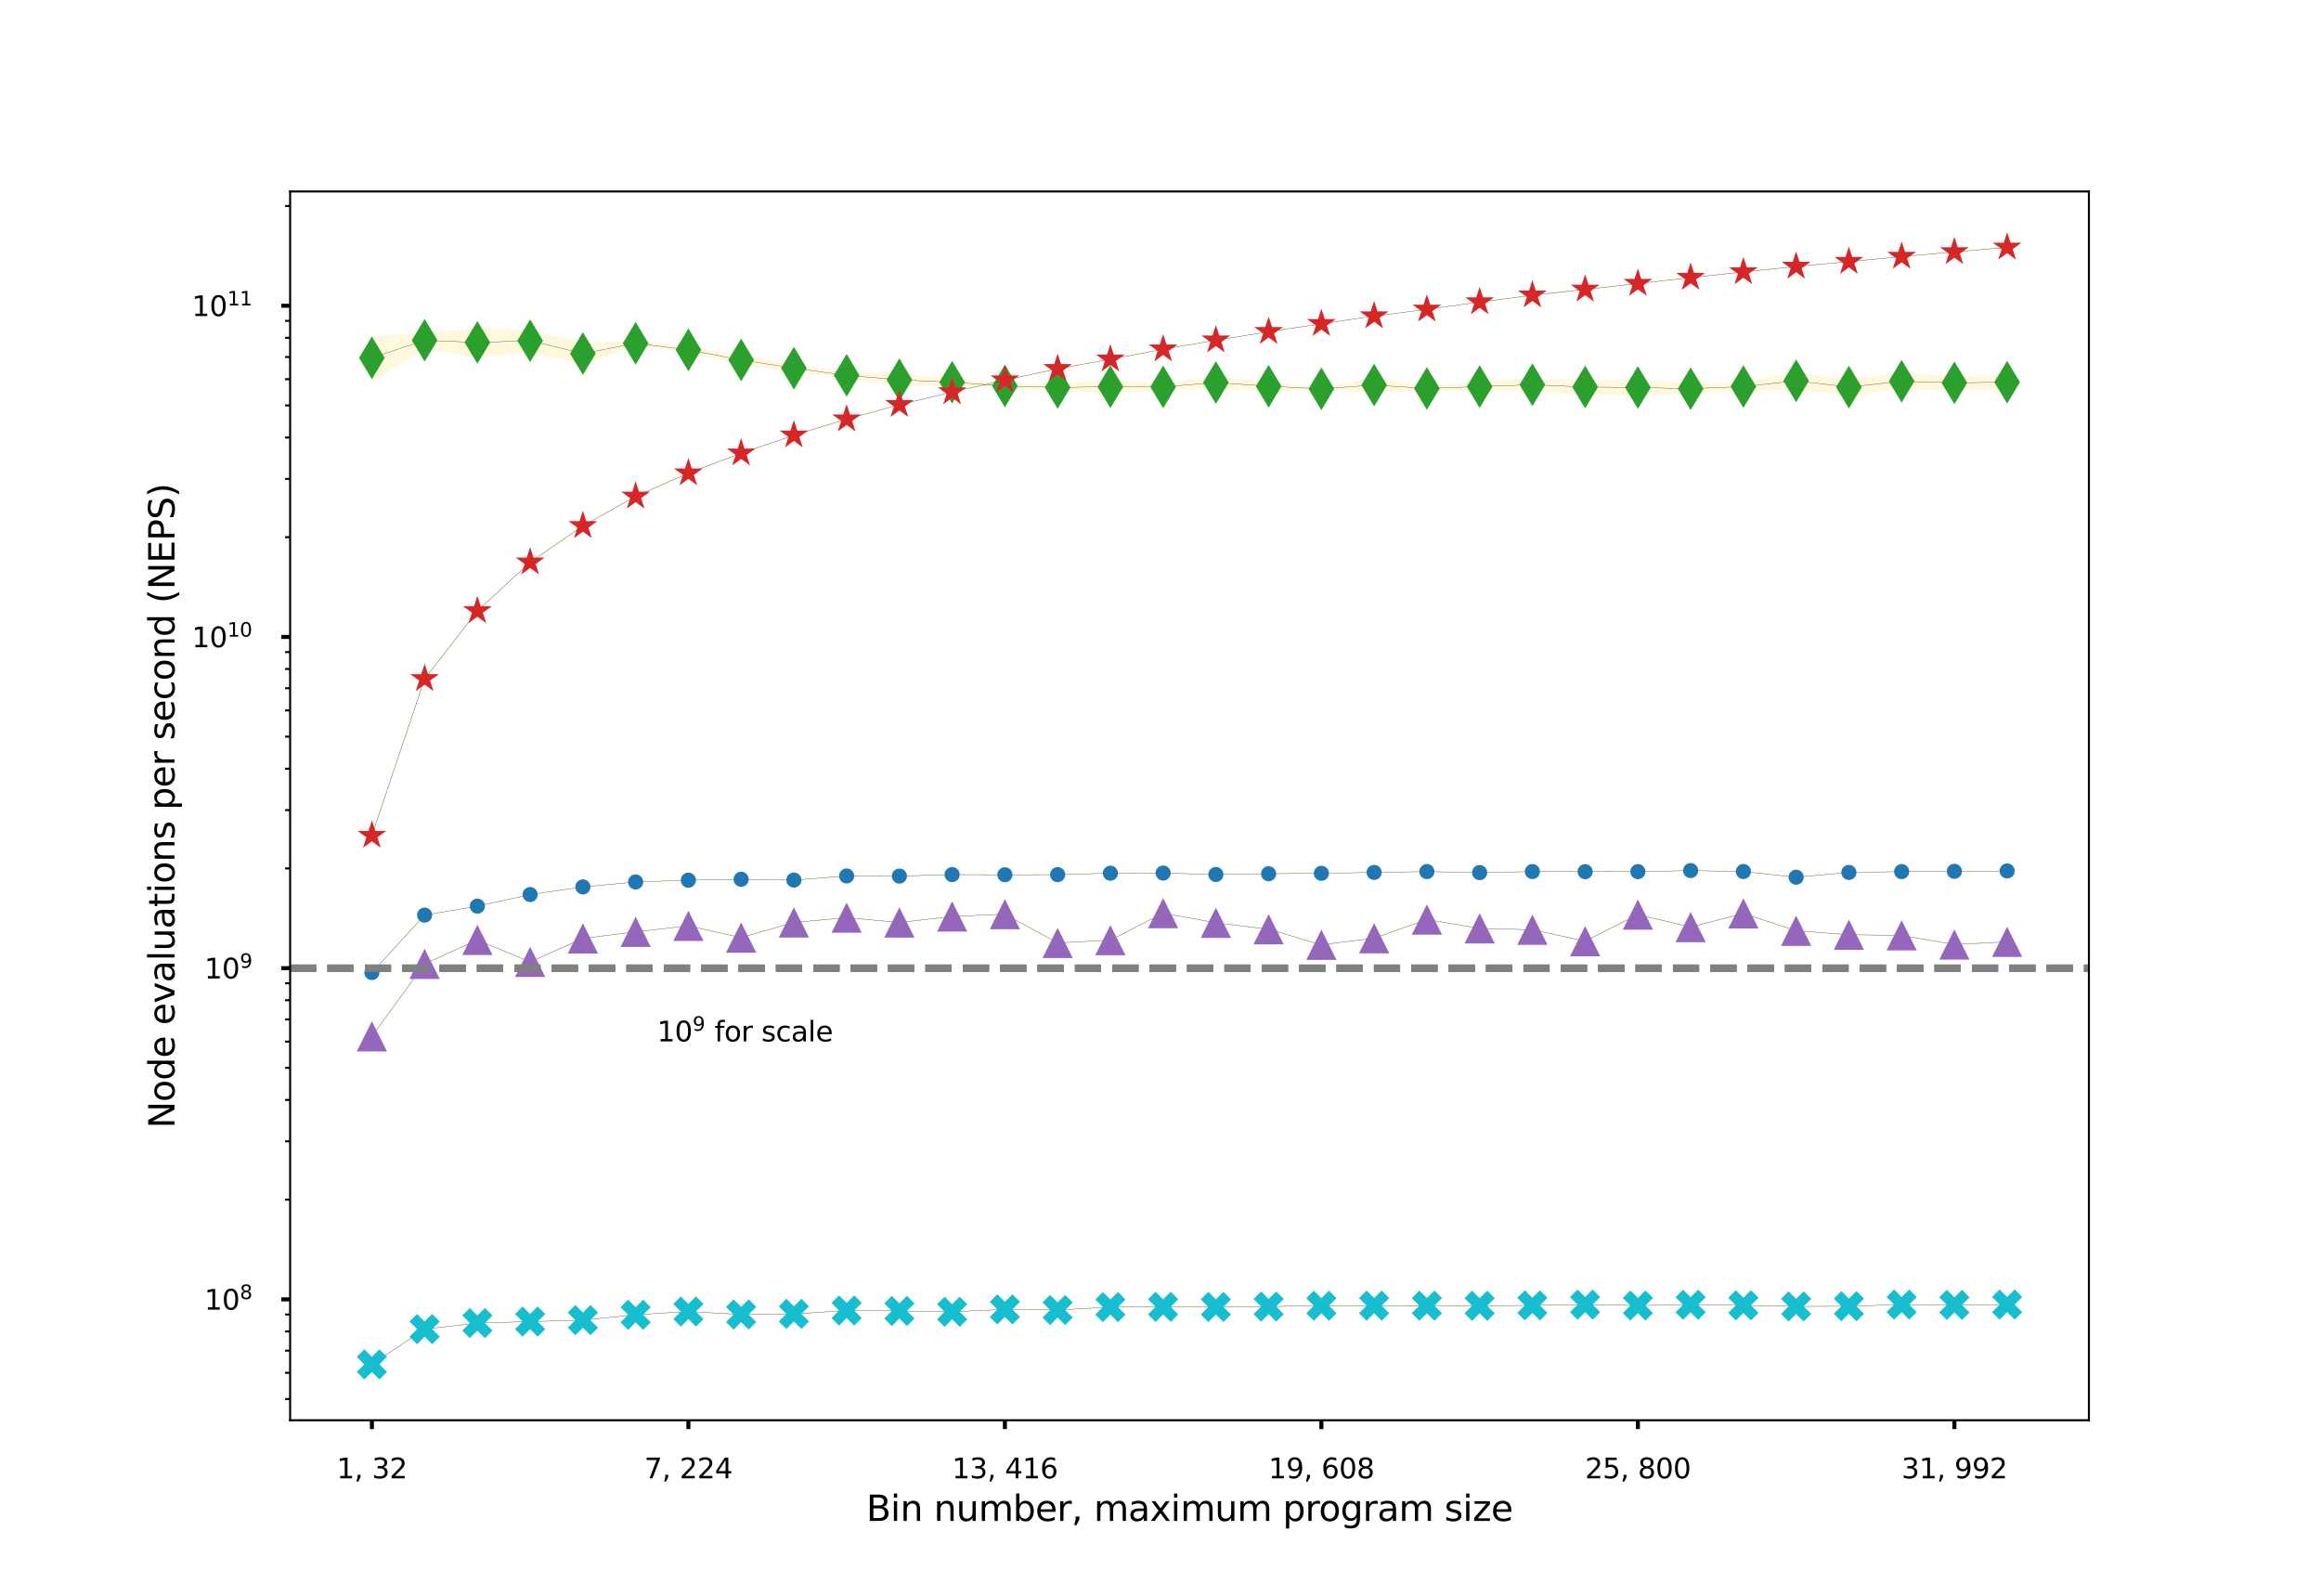<?xml version="1.0" encoding="utf-8" standalone="no"?>
<!DOCTYPE svg PUBLIC "-//W3C//DTD SVG 1.1//EN"
  "http://www.w3.org/Graphics/SVG/1.1/DTD/svg11.dtd">
<svg xmlns:xlink="http://www.w3.org/1999/xlink" width="921.6pt" height="633.6pt" viewBox="0 0 921.6 633.6" xmlns="http://www.w3.org/2000/svg" version="1.1">
 <defs>
  <style type="text/css">*{stroke-linejoin: round; stroke-linecap: butt}</style>
 </defs>
 <g id="figure_1">
  <g id="patch_1">
   <path d="M 0 633.6 
L 921.6 633.6 
L 921.6 0 
L 0 0 
z
" style="fill: #ffffff"/>
  </g>
  <g id="axes_1">
   <g id="patch_2">
    <path d="M 115.2 563.904 
L 829.44 563.904 
L 829.44 76.032 
L 115.2 76.032 
z
" style="fill: #ffffff"/>
   </g>
   <g id="PolyCollection_1">
    <defs>
     <path id="maceabb951b" d="M 147.665 -91.872 
L 147.665 -91.872 
L 168.611 -105.88 
L 189.556 -108.275 
L 210.502 -108.867 
L 231.447 -109.438 
L 252.393 -111.572 
L 273.338 -112.861 
L 294.284 -111.683 
L 315.229 -111.911 
L 336.175 -113.273 
L 357.12 -113.085 
L 378.065 -112.758 
L 399.011 -113.704 
L 419.956 -113.453 
L 440.902 -114.627 
L 461.847 -114.717 
L 482.793 -114.687 
L 503.738 -114.841 
L 524.684 -115.155 
L 545.629 -115.191 
L 566.575 -115.178 
L 587.52 -115.139 
L 608.465 -115.312 
L 629.411 -115.603 
L 650.356 -115.234 
L 671.302 -115.548 
L 692.247 -115.312 
L 713.193 -114.894 
L 734.138 -114.97 
L 755.084 -115.619 
L 776.029 -115.503 
L 796.975 -115.628 
L 796.975 -115.628 
L 796.975 -115.628 
L 776.029 -115.503 
L 755.084 -115.619 
L 734.138 -114.97 
L 713.193 -114.894 
L 692.247 -115.312 
L 671.302 -115.548 
L 650.356 -115.234 
L 629.411 -115.603 
L 608.465 -115.312 
L 587.52 -115.139 
L 566.575 -115.178 
L 545.629 -115.191 
L 524.684 -115.155 
L 503.738 -114.841 
L 482.793 -114.687 
L 461.847 -114.717 
L 440.902 -114.627 
L 419.956 -113.453 
L 399.011 -113.704 
L 378.065 -112.758 
L 357.12 -113.085 
L 336.175 -113.273 
L 315.229 -111.911 
L 294.284 -111.683 
L 273.338 -112.861 
L 252.393 -111.572 
L 231.447 -109.438 
L 210.502 -108.867 
L 189.556 -108.275 
L 168.611 -105.88 
L 147.665 -91.872 
z
" style="stroke: #fff8dc; stroke-width: 0.48"/>
    </defs>
    <g clip-path="url(#p110805852c)">
     <use xlink:href="#maceabb951b" x="0" y="633.6" style="fill: #fff8dc; stroke: #fff8dc; stroke-width: 0.48"/>
    </g>
   </g>
   <g id="PolyCollection_2">
    <defs>
     <path id="m03ca3e5286" d="M 147.665 -222.123 
L 147.665 -222.123 
L 168.611 -250.905 
L 189.556 -260.414 
L 210.502 -251.683 
L 231.447 -261.012 
L 252.393 -263.613 
L 273.338 -265.998 
L 294.284 -261.33 
L 315.229 -267.349 
L 336.175 -269.254 
L 357.12 -267.334 
L 378.065 -269.722 
L 399.011 -270.644 
L 419.956 -259.208 
L 440.902 -260.309 
L 461.847 -271.04 
L 482.793 -267.204 
L 503.738 -264.638 
L 524.684 -258.476 
L 545.629 -261.089 
L 566.575 -268.501 
L 587.52 -264.988 
L 608.465 -264.442 
L 629.411 -259.908 
L 650.356 -270.461 
L 671.302 -265.508 
L 692.247 -270.933 
L 713.193 -264.036 
L 734.138 -262.462 
L 755.084 -262.224 
L 776.029 -258.569 
L 796.975 -259.652 
L 796.975 -259.652 
L 796.975 -259.652 
L 776.029 -258.569 
L 755.084 -262.224 
L 734.138 -262.462 
L 713.193 -264.036 
L 692.247 -270.933 
L 671.302 -265.508 
L 650.356 -270.461 
L 629.411 -259.908 
L 608.465 -264.442 
L 587.52 -264.988 
L 566.575 -268.501 
L 545.629 -261.089 
L 524.684 -258.476 
L 503.738 -264.638 
L 482.793 -267.204 
L 461.847 -271.04 
L 440.902 -260.309 
L 419.956 -259.208 
L 399.011 -270.644 
L 378.065 -269.722 
L 357.12 -267.334 
L 336.175 -269.254 
L 315.229 -267.349 
L 294.284 -261.33 
L 273.338 -265.998 
L 252.393 -263.613 
L 231.447 -261.012 
L 210.502 -251.683 
L 189.556 -260.414 
L 168.611 -250.905 
L 147.665 -222.123 
z
" style="stroke: #fff8dc; stroke-width: 0.48"/>
    </defs>
    <g clip-path="url(#p110805852c)">
     <use xlink:href="#m03ca3e5286" x="0" y="633.6" style="fill: #fff8dc; stroke: #fff8dc; stroke-width: 0.48"/>
    </g>
   </g>
   <g id="PolyCollection_3">
    <defs>
     <path id="mccc5deed1d" d="M 147.665 -247.46 
L 147.665 -247.46 
L 168.611 -270.26 
L 189.556 -273.812 
L 210.502 -278.423 
L 231.447 -281.453 
L 252.393 -283.411 
L 273.338 -284.115 
L 294.284 -284.48 
L 315.229 -284.18 
L 336.175 -285.797 
L 357.12 -285.745 
L 378.065 -286.339 
L 399.011 -286.279 
L 419.956 -286.322 
L 440.902 -286.895 
L 461.847 -286.952 
L 482.793 -286.383 
L 503.738 -286.683 
L 524.684 -286.85 
L 545.629 -287.212 
L 566.575 -287.536 
L 587.52 -287.13 
L 608.465 -287.539 
L 629.411 -287.498 
L 650.356 -287.523 
L 671.302 -287.941 
L 692.247 -287.573 
L 713.193 -285.306 
L 734.138 -287.197 
L 755.084 -287.528 
L 776.029 -287.64 
L 796.975 -287.794 
L 796.975 -287.794 
L 796.975 -287.794 
L 776.029 -287.64 
L 755.084 -287.528 
L 734.138 -287.197 
L 713.193 -285.306 
L 692.247 -287.573 
L 671.302 -287.941 
L 650.356 -287.523 
L 629.411 -287.498 
L 608.465 -287.539 
L 587.52 -287.13 
L 566.575 -287.536 
L 545.629 -287.212 
L 524.684 -286.85 
L 503.738 -286.683 
L 482.793 -286.383 
L 461.847 -286.952 
L 440.902 -286.895 
L 419.956 -286.322 
L 399.011 -286.279 
L 378.065 -286.339 
L 357.12 -285.745 
L 336.175 -285.797 
L 315.229 -284.18 
L 294.284 -284.48 
L 273.338 -284.115 
L 252.393 -283.411 
L 231.447 -281.453 
L 210.502 -278.423 
L 189.556 -273.812 
L 168.611 -270.26 
L 147.665 -247.46 
z
" style="stroke: #fff8dc; stroke-width: 0.48"/>
    </defs>
    <g clip-path="url(#p110805852c)">
     <use xlink:href="#mccc5deed1d" x="0" y="633.6" style="fill: #fff8dc; stroke: #fff8dc; stroke-width: 0.48"/>
    </g>
   </g>
   <g id="PolyCollection_4">
    <defs>
     <path id="m1592824c64" d="M 147.665 -481.89 
L 147.665 -481.89 
L 168.611 -495.447 
L 189.556 -491.885 
L 210.502 -493.96 
L 231.447 -489.102 
L 252.393 -496.62 
L 273.338 -493.704 
L 294.284 -488.906 
L 315.229 -486.358 
L 336.175 -483.472 
L 357.12 -480.306 
L 378.065 -480.816 
L 399.011 -479.479 
L 419.956 -478.712 
L 440.902 -477.463 
L 461.847 -478.899 
L 482.793 -479.436 
L 503.738 -478.702 
L 524.684 -478.98 
L 545.629 -477.926 
L 566.575 -478.687 
L 587.52 -478.594 
L 608.465 -478.345 
L 629.411 -477.171 
L 650.356 -476.778 
L 671.302 -477.407 
L 692.247 -478.817 
L 713.193 -478.884 
L 734.138 -476.921 
L 755.084 -479.151 
L 776.029 -478.955 
L 796.975 -479.389 
L 796.975 -479.389 
L 796.975 -484.227 
L 776.029 -484.136 
L 755.084 -485.171 
L 734.138 -482.746 
L 713.193 -485.705 
L 692.247 -481.386 
L 671.302 -481.052 
L 650.356 -482.555 
L 629.411 -482.579 
L 608.465 -483.228 
L 587.52 -481.567 
L 566.575 -480.039 
L 545.629 -483.358 
L 524.684 -479.453 
L 503.738 -481.731 
L 482.793 -483.911 
L 461.847 -481.054 
L 440.902 -482.523 
L 419.956 -480.787 
L 399.011 -481.216 
L 378.065 -482.844 
L 357.12 -485.192 
L 336.175 -485.656 
L 315.229 -488.46 
L 294.284 -492.396 
L 273.338 -495.66 
L 252.393 -497.965 
L 231.447 -497.067 
L 210.502 -502.352 
L 189.556 -502.858 
L 168.611 -501.382 
L 147.665 -499.75 
z
" style="stroke: #fff8dc; stroke-width: 0.48"/>
    </defs>
    <g clip-path="url(#p110805852c)">
     <use xlink:href="#m1592824c64" x="0" y="633.6" style="fill: #fff8dc; stroke: #fff8dc; stroke-width: 0.48"/>
    </g>
   </g>
   <g id="PolyCollection_5">
    <defs>
     <path id="m70bde2dfe2" d="M 147.665 -301.846 
L 147.665 -301.846 
L 168.611 -364.06 
L 189.556 -391.038 
L 210.502 -410.364 
L 231.447 -424.808 
L 252.393 -436.521 
L 273.338 -445.741 
L 294.284 -453.652 
L 315.229 -460.805 
L 336.175 -467.164 
L 357.12 -472.906 
L 378.065 -477.954 
L 399.011 -482.668 
L 419.956 -487.195 
L 440.902 -490.95 
L 461.847 -494.957 
L 482.793 -498.512 
L 503.738 -501.891 
L 524.684 -505.049 
L 545.629 -508.113 
L 566.575 -510.763 
L 587.52 -513.683 
L 608.465 -516.374 
L 629.411 -518.697 
L 650.356 -521.006 
L 671.302 -523.379 
L 692.247 -525.609 
L 713.193 -527.79 
L 734.138 -529.717 
L 755.084 -531.745 
L 776.029 -533.573 
L 796.975 -535.392 
L 796.975 -535.392 
L 796.975 -535.392 
L 776.029 -533.573 
L 755.084 -531.745 
L 734.138 -529.717 
L 713.193 -527.79 
L 692.247 -525.609 
L 671.302 -523.379 
L 650.356 -521.006 
L 629.411 -518.697 
L 608.465 -516.374 
L 587.52 -513.683 
L 566.575 -510.763 
L 545.629 -508.113 
L 524.684 -505.049 
L 503.738 -501.891 
L 482.793 -498.512 
L 461.847 -494.957 
L 440.902 -490.95 
L 419.956 -487.195 
L 399.011 -482.668 
L 378.065 -477.954 
L 357.12 -472.906 
L 336.175 -467.164 
L 315.229 -460.805 
L 294.284 -453.652 
L 273.338 -445.741 
L 252.393 -436.521 
L 231.447 -424.808 
L 210.502 -410.364 
L 189.556 -391.038 
L 168.611 -364.06 
L 147.665 -301.846 
z
" style="stroke: #fff8dc; stroke-width: 0.48"/>
    </defs>
    <g clip-path="url(#p110805852c)">
     <use xlink:href="#m70bde2dfe2" x="0" y="633.6" style="fill: #fff8dc; stroke: #fff8dc; stroke-width: 0.48"/>
    </g>
   </g>
   <g id="matplotlib.axis_1">
    <g id="xtick_1">
     <g id="line2d_1">
      <defs>
       <path id="m254dad64fc" d="M 0 0 
L 0 3.5 
" style="stroke: #000000; stroke-width: 1.6"/>
      </defs>
      <g>
       <use xlink:href="#m254dad64fc" x="147.665" y="563.904" style="stroke: #000000; stroke-width: 1.6"/>
      </g>
     </g>
     <g id="text_1">
      <!-- 1, 32 -->
      <g transform="translate(133.671 586.962)scale(0.11 -0.11)">
       <defs>
        <path id="DejaVuSans-31" d="M 794 531 
L 1825 531 
L 1825 4091 
L 703 3866 
L 703 4441 
L 1819 4666 
L 2450 4666 
L 2450 531 
L 3481 531 
L 3481 0 
L 794 0 
L 794 531 
z
" transform="scale(0.016)"/>
        <path id="DejaVuSans-2c" d="M 750 794 
L 1409 794 
L 1409 256 
L 897 -744 
L 494 -744 
L 750 256 
L 750 794 
z
" transform="scale(0.016)"/>
        <path id="DejaVuSans-20" transform="scale(0.016)"/>
        <path id="DejaVuSans-33" d="M 2597 2516 
Q 3050 2419 3304 2112 
Q 3559 1806 3559 1356 
Q 3559 666 3084 287 
Q 2609 -91 1734 -91 
Q 1441 -91 1130 -33 
Q 819 25 488 141 
L 488 750 
Q 750 597 1062 519 
Q 1375 441 1716 441 
Q 2309 441 2620 675 
Q 2931 909 2931 1356 
Q 2931 1769 2642 2001 
Q 2353 2234 1838 2234 
L 1294 2234 
L 1294 2753 
L 1863 2753 
Q 2328 2753 2575 2939 
Q 2822 3125 2822 3475 
Q 2822 3834 2567 4026 
Q 2313 4219 1838 4219 
Q 1578 4219 1281 4162 
Q 984 4106 628 3988 
L 628 4550 
Q 988 4650 1302 4700 
Q 1616 4750 1894 4750 
Q 2613 4750 3031 4423 
Q 3450 4097 3450 3541 
Q 3450 3153 3228 2886 
Q 3006 2619 2597 2516 
z
" transform="scale(0.016)"/>
        <path id="DejaVuSans-32" d="M 1228 531 
L 3431 531 
L 3431 0 
L 469 0 
L 469 531 
Q 828 903 1448 1529 
Q 2069 2156 2228 2338 
Q 2531 2678 2651 2914 
Q 2772 3150 2772 3378 
Q 2772 3750 2511 3984 
Q 2250 4219 1831 4219 
Q 1534 4219 1204 4116 
Q 875 4013 500 3803 
L 500 4441 
Q 881 4594 1212 4672 
Q 1544 4750 1819 4750 
Q 2544 4750 2975 4387 
Q 3406 4025 3406 3419 
Q 3406 3131 3298 2873 
Q 3191 2616 2906 2266 
Q 2828 2175 2409 1742 
Q 1991 1309 1228 531 
z
" transform="scale(0.016)"/>
       </defs>
       <use xlink:href="#DejaVuSans-31"/>
       <use xlink:href="#DejaVuSans-2c" x="63.623"/>
       <use xlink:href="#DejaVuSans-20" x="95.41"/>
       <use xlink:href="#DejaVuSans-33" x="127.197"/>
       <use xlink:href="#DejaVuSans-32" x="190.82"/>
      </g>
     </g>
    </g>
    <g id="xtick_2">
     <g id="line2d_2">
      <g>
       <use xlink:href="#m254dad64fc" x="273.338" y="563.904" style="stroke: #000000; stroke-width: 1.6"/>
      </g>
     </g>
     <g id="text_2">
      <!-- 7, 224 -->
      <g transform="translate(255.845 586.962)scale(0.11 -0.11)">
       <defs>
        <path id="DejaVuSans-37" d="M 525 4666 
L 3525 4666 
L 3525 4397 
L 1831 0 
L 1172 0 
L 2766 4134 
L 525 4134 
L 525 4666 
z
" transform="scale(0.016)"/>
        <path id="DejaVuSans-34" d="M 2419 4116 
L 825 1625 
L 2419 1625 
L 2419 4116 
z
M 2253 4666 
L 3047 4666 
L 3047 1625 
L 3713 1625 
L 3713 1100 
L 3047 1100 
L 3047 0 
L 2419 0 
L 2419 1100 
L 313 1100 
L 313 1709 
L 2253 4666 
z
" transform="scale(0.016)"/>
       </defs>
       <use xlink:href="#DejaVuSans-37"/>
       <use xlink:href="#DejaVuSans-2c" x="63.623"/>
       <use xlink:href="#DejaVuSans-20" x="95.41"/>
       <use xlink:href="#DejaVuSans-32" x="127.197"/>
       <use xlink:href="#DejaVuSans-32" x="190.82"/>
       <use xlink:href="#DejaVuSans-34" x="254.443"/>
      </g>
     </g>
    </g>
    <g id="xtick_3">
     <g id="line2d_3">
      <g>
       <use xlink:href="#m254dad64fc" x="399.011" y="563.904" style="stroke: #000000; stroke-width: 1.6"/>
      </g>
     </g>
     <g id="text_3">
      <!-- 13, 416 -->
      <g transform="translate(378.018 586.962)scale(0.11 -0.11)">
       <defs>
        <path id="DejaVuSans-36" d="M 2113 2584 
Q 1688 2584 1439 2293 
Q 1191 2003 1191 1497 
Q 1191 994 1439 701 
Q 1688 409 2113 409 
Q 2538 409 2786 701 
Q 3034 994 3034 1497 
Q 3034 2003 2786 2293 
Q 2538 2584 2113 2584 
z
M 3366 4563 
L 3366 3988 
Q 3128 4100 2886 4159 
Q 2644 4219 2406 4219 
Q 1781 4219 1451 3797 
Q 1122 3375 1075 2522 
Q 1259 2794 1537 2939 
Q 1816 3084 2150 3084 
Q 2853 3084 3261 2657 
Q 3669 2231 3669 1497 
Q 3669 778 3244 343 
Q 2819 -91 2113 -91 
Q 1303 -91 875 529 
Q 447 1150 447 2328 
Q 447 3434 972 4092 
Q 1497 4750 2381 4750 
Q 2619 4750 2861 4703 
Q 3103 4656 3366 4563 
z
" transform="scale(0.016)"/>
       </defs>
       <use xlink:href="#DejaVuSans-31"/>
       <use xlink:href="#DejaVuSans-33" x="63.623"/>
       <use xlink:href="#DejaVuSans-2c" x="127.246"/>
       <use xlink:href="#DejaVuSans-20" x="159.033"/>
       <use xlink:href="#DejaVuSans-34" x="190.82"/>
       <use xlink:href="#DejaVuSans-31" x="254.443"/>
       <use xlink:href="#DejaVuSans-36" x="318.066"/>
      </g>
     </g>
    </g>
    <g id="xtick_4">
     <g id="line2d_4">
      <g>
       <use xlink:href="#m254dad64fc" x="524.684" y="563.904" style="stroke: #000000; stroke-width: 1.6"/>
      </g>
     </g>
     <g id="text_4">
      <!-- 19, 608 -->
      <g transform="translate(503.691 586.962)scale(0.11 -0.11)">
       <defs>
        <path id="DejaVuSans-39" d="M 703 97 
L 703 672 
Q 941 559 1184 500 
Q 1428 441 1663 441 
Q 2288 441 2617 861 
Q 2947 1281 2994 2138 
Q 2813 1869 2534 1725 
Q 2256 1581 1919 1581 
Q 1219 1581 811 2004 
Q 403 2428 403 3163 
Q 403 3881 828 4315 
Q 1253 4750 1959 4750 
Q 2769 4750 3195 4129 
Q 3622 3509 3622 2328 
Q 3622 1225 3098 567 
Q 2575 -91 1691 -91 
Q 1453 -91 1209 -44 
Q 966 3 703 97 
z
M 1959 2075 
Q 2384 2075 2632 2365 
Q 2881 2656 2881 3163 
Q 2881 3666 2632 3958 
Q 2384 4250 1959 4250 
Q 1534 4250 1286 3958 
Q 1038 3666 1038 3163 
Q 1038 2656 1286 2365 
Q 1534 2075 1959 2075 
z
" transform="scale(0.016)"/>
        <path id="DejaVuSans-30" d="M 2034 4250 
Q 1547 4250 1301 3770 
Q 1056 3291 1056 2328 
Q 1056 1369 1301 889 
Q 1547 409 2034 409 
Q 2525 409 2770 889 
Q 3016 1369 3016 2328 
Q 3016 3291 2770 3770 
Q 2525 4250 2034 4250 
z
M 2034 4750 
Q 2819 4750 3233 4129 
Q 3647 3509 3647 2328 
Q 3647 1150 3233 529 
Q 2819 -91 2034 -91 
Q 1250 -91 836 529 
Q 422 1150 422 2328 
Q 422 3509 836 4129 
Q 1250 4750 2034 4750 
z
" transform="scale(0.016)"/>
        <path id="DejaVuSans-38" d="M 2034 2216 
Q 1584 2216 1326 1975 
Q 1069 1734 1069 1313 
Q 1069 891 1326 650 
Q 1584 409 2034 409 
Q 2484 409 2743 651 
Q 3003 894 3003 1313 
Q 3003 1734 2745 1975 
Q 2488 2216 2034 2216 
z
M 1403 2484 
Q 997 2584 770 2862 
Q 544 3141 544 3541 
Q 544 4100 942 4425 
Q 1341 4750 2034 4750 
Q 2731 4750 3128 4425 
Q 3525 4100 3525 3541 
Q 3525 3141 3298 2862 
Q 3072 2584 2669 2484 
Q 3125 2378 3379 2068 
Q 3634 1759 3634 1313 
Q 3634 634 3220 271 
Q 2806 -91 2034 -91 
Q 1263 -91 848 271 
Q 434 634 434 1313 
Q 434 1759 690 2068 
Q 947 2378 1403 2484 
z
M 1172 3481 
Q 1172 3119 1398 2916 
Q 1625 2713 2034 2713 
Q 2441 2713 2670 2916 
Q 2900 3119 2900 3481 
Q 2900 3844 2670 4047 
Q 2441 4250 2034 4250 
Q 1625 4250 1398 4047 
Q 1172 3844 1172 3481 
z
" transform="scale(0.016)"/>
       </defs>
       <use xlink:href="#DejaVuSans-31"/>
       <use xlink:href="#DejaVuSans-39" x="63.623"/>
       <use xlink:href="#DejaVuSans-2c" x="127.246"/>
       <use xlink:href="#DejaVuSans-20" x="159.033"/>
       <use xlink:href="#DejaVuSans-36" x="190.82"/>
       <use xlink:href="#DejaVuSans-30" x="254.443"/>
       <use xlink:href="#DejaVuSans-38" x="318.066"/>
      </g>
     </g>
    </g>
    <g id="xtick_5">
     <g id="line2d_5">
      <g>
       <use xlink:href="#m254dad64fc" x="650.356" y="563.904" style="stroke: #000000; stroke-width: 1.6"/>
      </g>
     </g>
     <g id="text_5">
      <!-- 25, 800 -->
      <g transform="translate(629.364 586.962)scale(0.11 -0.11)">
       <defs>
        <path id="DejaVuSans-35" d="M 691 4666 
L 3169 4666 
L 3169 4134 
L 1269 4134 
L 1269 2991 
Q 1406 3038 1543 3061 
Q 1681 3084 1819 3084 
Q 2600 3084 3056 2656 
Q 3513 2228 3513 1497 
Q 3513 744 3044 326 
Q 2575 -91 1722 -91 
Q 1428 -91 1123 -41 
Q 819 9 494 109 
L 494 744 
Q 775 591 1075 516 
Q 1375 441 1709 441 
Q 2250 441 2565 725 
Q 2881 1009 2881 1497 
Q 2881 1984 2565 2268 
Q 2250 2553 1709 2553 
Q 1456 2553 1204 2497 
Q 953 2441 691 2322 
L 691 4666 
z
" transform="scale(0.016)"/>
       </defs>
       <use xlink:href="#DejaVuSans-32"/>
       <use xlink:href="#DejaVuSans-35" x="63.623"/>
       <use xlink:href="#DejaVuSans-2c" x="127.246"/>
       <use xlink:href="#DejaVuSans-20" x="159.033"/>
       <use xlink:href="#DejaVuSans-38" x="190.82"/>
       <use xlink:href="#DejaVuSans-30" x="254.443"/>
       <use xlink:href="#DejaVuSans-30" x="318.066"/>
      </g>
     </g>
    </g>
    <g id="xtick_6">
     <g id="line2d_6">
      <g>
       <use xlink:href="#m254dad64fc" x="776.029" y="563.904" style="stroke: #000000; stroke-width: 1.6"/>
      </g>
     </g>
     <g id="text_6">
      <!-- 31, 992 -->
      <g transform="translate(755.036 586.962)scale(0.11 -0.11)">
       <use xlink:href="#DejaVuSans-33"/>
       <use xlink:href="#DejaVuSans-31" x="63.623"/>
       <use xlink:href="#DejaVuSans-2c" x="127.246"/>
       <use xlink:href="#DejaVuSans-20" x="159.033"/>
       <use xlink:href="#DejaVuSans-39" x="190.82"/>
       <use xlink:href="#DejaVuSans-39" x="254.443"/>
       <use xlink:href="#DejaVuSans-32" x="318.066"/>
      </g>
     </g>
    </g>
    <g id="text_7">
     <!-- Bin number, maximum program size -->
     <g transform="translate(343.975 603.888)scale(0.14 -0.14)">
      <defs>
       <path id="DejaVuSans-42" d="M 1259 2228 
L 1259 519 
L 2272 519 
Q 2781 519 3026 730 
Q 3272 941 3272 1375 
Q 3272 1813 3026 2020 
Q 2781 2228 2272 2228 
L 1259 2228 
z
M 1259 4147 
L 1259 2741 
L 2194 2741 
Q 2656 2741 2882 2914 
Q 3109 3088 3109 3444 
Q 3109 3797 2882 3972 
Q 2656 4147 2194 4147 
L 1259 4147 
z
M 628 4666 
L 2241 4666 
Q 2963 4666 3353 4366 
Q 3744 4066 3744 3513 
Q 3744 3084 3544 2831 
Q 3344 2578 2956 2516 
Q 3422 2416 3680 2098 
Q 3938 1781 3938 1306 
Q 3938 681 3513 340 
Q 3088 0 2303 0 
L 628 0 
L 628 4666 
z
" transform="scale(0.016)"/>
       <path id="DejaVuSans-69" d="M 603 3500 
L 1178 3500 
L 1178 0 
L 603 0 
L 603 3500 
z
M 603 4863 
L 1178 4863 
L 1178 4134 
L 603 4134 
L 603 4863 
z
" transform="scale(0.016)"/>
       <path id="DejaVuSans-6e" d="M 3513 2113 
L 3513 0 
L 2938 0 
L 2938 2094 
Q 2938 2591 2744 2837 
Q 2550 3084 2163 3084 
Q 1697 3084 1428 2787 
Q 1159 2491 1159 1978 
L 1159 0 
L 581 0 
L 581 3500 
L 1159 3500 
L 1159 2956 
Q 1366 3272 1645 3428 
Q 1925 3584 2291 3584 
Q 2894 3584 3203 3211 
Q 3513 2838 3513 2113 
z
" transform="scale(0.016)"/>
       <path id="DejaVuSans-75" d="M 544 1381 
L 544 3500 
L 1119 3500 
L 1119 1403 
Q 1119 906 1312 657 
Q 1506 409 1894 409 
Q 2359 409 2629 706 
Q 2900 1003 2900 1516 
L 2900 3500 
L 3475 3500 
L 3475 0 
L 2900 0 
L 2900 538 
Q 2691 219 2414 64 
Q 2138 -91 1772 -91 
Q 1169 -91 856 284 
Q 544 659 544 1381 
z
M 1991 3584 
L 1991 3584 
z
" transform="scale(0.016)"/>
       <path id="DejaVuSans-6d" d="M 3328 2828 
Q 3544 3216 3844 3400 
Q 4144 3584 4550 3584 
Q 5097 3584 5394 3201 
Q 5691 2819 5691 2113 
L 5691 0 
L 5113 0 
L 5113 2094 
Q 5113 2597 4934 2840 
Q 4756 3084 4391 3084 
Q 3944 3084 3684 2787 
Q 3425 2491 3425 1978 
L 3425 0 
L 2847 0 
L 2847 2094 
Q 2847 2600 2669 2842 
Q 2491 3084 2119 3084 
Q 1678 3084 1418 2786 
Q 1159 2488 1159 1978 
L 1159 0 
L 581 0 
L 581 3500 
L 1159 3500 
L 1159 2956 
Q 1356 3278 1631 3431 
Q 1906 3584 2284 3584 
Q 2666 3584 2933 3390 
Q 3200 3197 3328 2828 
z
" transform="scale(0.016)"/>
       <path id="DejaVuSans-62" d="M 3116 1747 
Q 3116 2381 2855 2742 
Q 2594 3103 2138 3103 
Q 1681 3103 1420 2742 
Q 1159 2381 1159 1747 
Q 1159 1113 1420 752 
Q 1681 391 2138 391 
Q 2594 391 2855 752 
Q 3116 1113 3116 1747 
z
M 1159 2969 
Q 1341 3281 1617 3432 
Q 1894 3584 2278 3584 
Q 2916 3584 3314 3078 
Q 3713 2572 3713 1747 
Q 3713 922 3314 415 
Q 2916 -91 2278 -91 
Q 1894 -91 1617 61 
Q 1341 213 1159 525 
L 1159 0 
L 581 0 
L 581 4863 
L 1159 4863 
L 1159 2969 
z
" transform="scale(0.016)"/>
       <path id="DejaVuSans-65" d="M 3597 1894 
L 3597 1613 
L 953 1613 
Q 991 1019 1311 708 
Q 1631 397 2203 397 
Q 2534 397 2845 478 
Q 3156 559 3463 722 
L 3463 178 
Q 3153 47 2828 -22 
Q 2503 -91 2169 -91 
Q 1331 -91 842 396 
Q 353 884 353 1716 
Q 353 2575 817 3079 
Q 1281 3584 2069 3584 
Q 2775 3584 3186 3129 
Q 3597 2675 3597 1894 
z
M 3022 2063 
Q 3016 2534 2758 2815 
Q 2500 3097 2075 3097 
Q 1594 3097 1305 2825 
Q 1016 2553 972 2059 
L 3022 2063 
z
" transform="scale(0.016)"/>
       <path id="DejaVuSans-72" d="M 2631 2963 
Q 2534 3019 2420 3045 
Q 2306 3072 2169 3072 
Q 1681 3072 1420 2755 
Q 1159 2438 1159 1844 
L 1159 0 
L 581 0 
L 581 3500 
L 1159 3500 
L 1159 2956 
Q 1341 3275 1631 3429 
Q 1922 3584 2338 3584 
Q 2397 3584 2469 3576 
Q 2541 3569 2628 3553 
L 2631 2963 
z
" transform="scale(0.016)"/>
       <path id="DejaVuSans-61" d="M 2194 1759 
Q 1497 1759 1228 1600 
Q 959 1441 959 1056 
Q 959 750 1161 570 
Q 1363 391 1709 391 
Q 2188 391 2477 730 
Q 2766 1069 2766 1631 
L 2766 1759 
L 2194 1759 
z
M 3341 1997 
L 3341 0 
L 2766 0 
L 2766 531 
Q 2569 213 2275 61 
Q 1981 -91 1556 -91 
Q 1019 -91 701 211 
Q 384 513 384 1019 
Q 384 1609 779 1909 
Q 1175 2209 1959 2209 
L 2766 2209 
L 2766 2266 
Q 2766 2663 2505 2880 
Q 2244 3097 1772 3097 
Q 1472 3097 1187 3025 
Q 903 2953 641 2809 
L 641 3341 
Q 956 3463 1253 3523 
Q 1550 3584 1831 3584 
Q 2591 3584 2966 3190 
Q 3341 2797 3341 1997 
z
" transform="scale(0.016)"/>
       <path id="DejaVuSans-78" d="M 3513 3500 
L 2247 1797 
L 3578 0 
L 2900 0 
L 1881 1375 
L 863 0 
L 184 0 
L 1544 1831 
L 300 3500 
L 978 3500 
L 1906 2253 
L 2834 3500 
L 3513 3500 
z
" transform="scale(0.016)"/>
       <path id="DejaVuSans-70" d="M 1159 525 
L 1159 -1331 
L 581 -1331 
L 581 3500 
L 1159 3500 
L 1159 2969 
Q 1341 3281 1617 3432 
Q 1894 3584 2278 3584 
Q 2916 3584 3314 3078 
Q 3713 2572 3713 1747 
Q 3713 922 3314 415 
Q 2916 -91 2278 -91 
Q 1894 -91 1617 61 
Q 1341 213 1159 525 
z
M 3116 1747 
Q 3116 2381 2855 2742 
Q 2594 3103 2138 3103 
Q 1681 3103 1420 2742 
Q 1159 2381 1159 1747 
Q 1159 1113 1420 752 
Q 1681 391 2138 391 
Q 2594 391 2855 752 
Q 3116 1113 3116 1747 
z
" transform="scale(0.016)"/>
       <path id="DejaVuSans-6f" d="M 1959 3097 
Q 1497 3097 1228 2736 
Q 959 2375 959 1747 
Q 959 1119 1226 758 
Q 1494 397 1959 397 
Q 2419 397 2687 759 
Q 2956 1122 2956 1747 
Q 2956 2369 2687 2733 
Q 2419 3097 1959 3097 
z
M 1959 3584 
Q 2709 3584 3137 3096 
Q 3566 2609 3566 1747 
Q 3566 888 3137 398 
Q 2709 -91 1959 -91 
Q 1206 -91 779 398 
Q 353 888 353 1747 
Q 353 2609 779 3096 
Q 1206 3584 1959 3584 
z
" transform="scale(0.016)"/>
       <path id="DejaVuSans-67" d="M 2906 1791 
Q 2906 2416 2648 2759 
Q 2391 3103 1925 3103 
Q 1463 3103 1205 2759 
Q 947 2416 947 1791 
Q 947 1169 1205 825 
Q 1463 481 1925 481 
Q 2391 481 2648 825 
Q 2906 1169 2906 1791 
z
M 3481 434 
Q 3481 -459 3084 -895 
Q 2688 -1331 1869 -1331 
Q 1566 -1331 1297 -1286 
Q 1028 -1241 775 -1147 
L 775 -588 
Q 1028 -725 1275 -790 
Q 1522 -856 1778 -856 
Q 2344 -856 2625 -561 
Q 2906 -266 2906 331 
L 2906 616 
Q 2728 306 2450 153 
Q 2172 0 1784 0 
Q 1141 0 747 490 
Q 353 981 353 1791 
Q 353 2603 747 3093 
Q 1141 3584 1784 3584 
Q 2172 3584 2450 3431 
Q 2728 3278 2906 2969 
L 2906 3500 
L 3481 3500 
L 3481 434 
z
" transform="scale(0.016)"/>
       <path id="DejaVuSans-73" d="M 2834 3397 
L 2834 2853 
Q 2591 2978 2328 3040 
Q 2066 3103 1784 3103 
Q 1356 3103 1142 2972 
Q 928 2841 928 2578 
Q 928 2378 1081 2264 
Q 1234 2150 1697 2047 
L 1894 2003 
Q 2506 1872 2764 1633 
Q 3022 1394 3022 966 
Q 3022 478 2636 193 
Q 2250 -91 1575 -91 
Q 1294 -91 989 -36 
Q 684 19 347 128 
L 347 722 
Q 666 556 975 473 
Q 1284 391 1588 391 
Q 1994 391 2212 530 
Q 2431 669 2431 922 
Q 2431 1156 2273 1281 
Q 2116 1406 1581 1522 
L 1381 1569 
Q 847 1681 609 1914 
Q 372 2147 372 2553 
Q 372 3047 722 3315 
Q 1072 3584 1716 3584 
Q 2034 3584 2315 3537 
Q 2597 3491 2834 3397 
z
" transform="scale(0.016)"/>
       <path id="DejaVuSans-7a" d="M 353 3500 
L 3084 3500 
L 3084 2975 
L 922 459 
L 3084 459 
L 3084 0 
L 275 0 
L 275 525 
L 2438 3041 
L 353 3041 
L 353 3500 
z
" transform="scale(0.016)"/>
      </defs>
      <use xlink:href="#DejaVuSans-42"/>
      <use xlink:href="#DejaVuSans-69" x="68.604"/>
      <use xlink:href="#DejaVuSans-6e" x="96.387"/>
      <use xlink:href="#DejaVuSans-20" x="159.766"/>
      <use xlink:href="#DejaVuSans-6e" x="191.553"/>
      <use xlink:href="#DejaVuSans-75" x="254.932"/>
      <use xlink:href="#DejaVuSans-6d" x="318.311"/>
      <use xlink:href="#DejaVuSans-62" x="415.723"/>
      <use xlink:href="#DejaVuSans-65" x="479.199"/>
      <use xlink:href="#DejaVuSans-72" x="540.723"/>
      <use xlink:href="#DejaVuSans-2c" x="581.836"/>
      <use xlink:href="#DejaVuSans-20" x="613.623"/>
      <use xlink:href="#DejaVuSans-6d" x="645.41"/>
      <use xlink:href="#DejaVuSans-61" x="742.822"/>
      <use xlink:href="#DejaVuSans-78" x="804.102"/>
      <use xlink:href="#DejaVuSans-69" x="863.281"/>
      <use xlink:href="#DejaVuSans-6d" x="891.064"/>
      <use xlink:href="#DejaVuSans-75" x="988.477"/>
      <use xlink:href="#DejaVuSans-6d" x="1051.855"/>
      <use xlink:href="#DejaVuSans-20" x="1149.268"/>
      <use xlink:href="#DejaVuSans-70" x="1181.055"/>
      <use xlink:href="#DejaVuSans-72" x="1244.531"/>
      <use xlink:href="#DejaVuSans-6f" x="1283.395"/>
      <use xlink:href="#DejaVuSans-67" x="1344.576"/>
      <use xlink:href="#DejaVuSans-72" x="1408.053"/>
      <use xlink:href="#DejaVuSans-61" x="1449.166"/>
      <use xlink:href="#DejaVuSans-6d" x="1510.445"/>
      <use xlink:href="#DejaVuSans-20" x="1607.857"/>
      <use xlink:href="#DejaVuSans-73" x="1639.645"/>
      <use xlink:href="#DejaVuSans-69" x="1691.744"/>
      <use xlink:href="#DejaVuSans-7a" x="1719.527"/>
      <use xlink:href="#DejaVuSans-65" x="1772.018"/>
     </g>
    </g>
   </g>
   <g id="matplotlib.axis_2">
    <g id="ytick_1">
     <g id="line2d_7">
      <defs>
       <path id="m59a7b36bbe" d="M 0 0 
L -3.5 0 
" style="stroke: #000000; stroke-width: 1.6"/>
      </defs>
      <g>
       <use xlink:href="#m59a7b36bbe" x="115.2" y="515.904" style="stroke: #000000; stroke-width: 1.6"/>
      </g>
     </g>
     <g id="text_8">
      <!-- $\mathdefault{10^{8}}$ -->
      <g transform="translate(81.14 520.083)scale(0.11 -0.11)">
       <use xlink:href="#DejaVuSans-31" transform="translate(0 0.766)"/>
       <use xlink:href="#DejaVuSans-30" transform="translate(63.623 0.766)"/>
       <use xlink:href="#DejaVuSans-38" transform="translate(128.203 39.047)scale(0.7)"/>
      </g>
     </g>
    </g>
    <g id="ytick_2">
     <g id="line2d_8">
      <g>
       <use xlink:href="#m59a7b36bbe" x="115.2" y="384.398" style="stroke: #000000; stroke-width: 1.6"/>
      </g>
     </g>
     <g id="text_9">
      <!-- $\mathdefault{10^{9}}$ -->
      <g transform="translate(81.14 388.577)scale(0.11 -0.11)">
       <use xlink:href="#DejaVuSans-31" transform="translate(0 0.766)"/>
       <use xlink:href="#DejaVuSans-30" transform="translate(63.623 0.766)"/>
       <use xlink:href="#DejaVuSans-39" transform="translate(128.203 39.047)scale(0.7)"/>
      </g>
     </g>
    </g>
    <g id="ytick_3">
     <g id="line2d_9">
      <g>
       <use xlink:href="#m59a7b36bbe" x="115.2" y="252.892" style="stroke: #000000; stroke-width: 1.6"/>
      </g>
     </g>
     <g id="text_10">
      <!-- $\mathdefault{10^{10}}$ -->
      <g transform="translate(76.19 257.071)scale(0.11 -0.11)">
       <use xlink:href="#DejaVuSans-31" transform="translate(0 0.766)"/>
       <use xlink:href="#DejaVuSans-30" transform="translate(63.623 0.766)"/>
       <use xlink:href="#DejaVuSans-31" transform="translate(128.203 39.047)scale(0.7)"/>
       <use xlink:href="#DejaVuSans-30" transform="translate(172.739 39.047)scale(0.7)"/>
      </g>
     </g>
    </g>
    <g id="ytick_4">
     <g id="line2d_10">
      <g>
       <use xlink:href="#m59a7b36bbe" x="115.2" y="121.385" style="stroke: #000000; stroke-width: 1.6"/>
      </g>
     </g>
     <g id="text_11">
      <!-- $\mathdefault{10^{11}}$ -->
      <g transform="translate(76.19 125.564)scale(0.11 -0.11)">
       <use xlink:href="#DejaVuSans-31" transform="translate(0 0.684)"/>
       <use xlink:href="#DejaVuSans-30" transform="translate(63.623 0.684)"/>
       <use xlink:href="#DejaVuSans-31" transform="translate(128.203 38.966)scale(0.7)"/>
       <use xlink:href="#DejaVuSans-31" transform="translate(172.739 38.966)scale(0.7)"/>
      </g>
     </g>
    </g>
    <g id="ytick_5">
     <g id="line2d_11">
      <defs>
       <path id="m91e3609313" d="M 0 0 
L -2 0 
" style="stroke: #000000; stroke-width: 0.8"/>
      </defs>
      <g>
       <use xlink:href="#m91e3609313" x="115.2" y="555.492" style="stroke: #000000; stroke-width: 0.8"/>
      </g>
     </g>
    </g>
    <g id="ytick_6">
     <g id="line2d_12">
      <g>
       <use xlink:href="#m91e3609313" x="115.2" y="545.079" style="stroke: #000000; stroke-width: 0.8"/>
      </g>
     </g>
    </g>
    <g id="ytick_7">
     <g id="line2d_13">
      <g>
       <use xlink:href="#m91e3609313" x="115.2" y="536.275" style="stroke: #000000; stroke-width: 0.8"/>
      </g>
     </g>
    </g>
    <g id="ytick_8">
     <g id="line2d_14">
      <g>
       <use xlink:href="#m91e3609313" x="115.2" y="528.649" style="stroke: #000000; stroke-width: 0.8"/>
      </g>
     </g>
    </g>
    <g id="ytick_9">
     <g id="line2d_15">
      <g>
       <use xlink:href="#m91e3609313" x="115.2" y="521.922" style="stroke: #000000; stroke-width: 0.8"/>
      </g>
     </g>
    </g>
    <g id="ytick_10">
     <g id="line2d_16">
      <g>
       <use xlink:href="#m91e3609313" x="115.2" y="476.317" style="stroke: #000000; stroke-width: 0.8"/>
      </g>
     </g>
    </g>
    <g id="ytick_11">
     <g id="line2d_17">
      <g>
       <use xlink:href="#m91e3609313" x="115.2" y="453.16" style="stroke: #000000; stroke-width: 0.8"/>
      </g>
     </g>
    </g>
    <g id="ytick_12">
     <g id="line2d_18">
      <g>
       <use xlink:href="#m91e3609313" x="115.2" y="436.73" style="stroke: #000000; stroke-width: 0.8"/>
      </g>
     </g>
    </g>
    <g id="ytick_13">
     <g id="line2d_19">
      <g>
       <use xlink:href="#m91e3609313" x="115.2" y="423.985" style="stroke: #000000; stroke-width: 0.8"/>
      </g>
     </g>
    </g>
    <g id="ytick_14">
     <g id="line2d_20">
      <g>
       <use xlink:href="#m91e3609313" x="115.2" y="413.572" style="stroke: #000000; stroke-width: 0.8"/>
      </g>
     </g>
    </g>
    <g id="ytick_15">
     <g id="line2d_21">
      <g>
       <use xlink:href="#m91e3609313" x="115.2" y="404.769" style="stroke: #000000; stroke-width: 0.8"/>
      </g>
     </g>
    </g>
    <g id="ytick_16">
     <g id="line2d_22">
      <g>
       <use xlink:href="#m91e3609313" x="115.2" y="397.142" style="stroke: #000000; stroke-width: 0.8"/>
      </g>
     </g>
    </g>
    <g id="ytick_17">
     <g id="line2d_23">
      <g>
       <use xlink:href="#m91e3609313" x="115.2" y="390.415" style="stroke: #000000; stroke-width: 0.8"/>
      </g>
     </g>
    </g>
    <g id="ytick_18">
     <g id="line2d_24">
      <g>
       <use xlink:href="#m91e3609313" x="115.2" y="344.811" style="stroke: #000000; stroke-width: 0.8"/>
      </g>
     </g>
    </g>
    <g id="ytick_19">
     <g id="line2d_25">
      <g>
       <use xlink:href="#m91e3609313" x="115.2" y="321.653" style="stroke: #000000; stroke-width: 0.8"/>
      </g>
     </g>
    </g>
    <g id="ytick_20">
     <g id="line2d_26">
      <g>
       <use xlink:href="#m91e3609313" x="115.2" y="305.223" style="stroke: #000000; stroke-width: 0.8"/>
      </g>
     </g>
    </g>
    <g id="ytick_21">
     <g id="line2d_27">
      <g>
       <use xlink:href="#m91e3609313" x="115.2" y="292.479" style="stroke: #000000; stroke-width: 0.8"/>
      </g>
     </g>
    </g>
    <g id="ytick_22">
     <g id="line2d_28">
      <g>
       <use xlink:href="#m91e3609313" x="115.2" y="282.066" style="stroke: #000000; stroke-width: 0.8"/>
      </g>
     </g>
    </g>
    <g id="ytick_23">
     <g id="line2d_29">
      <g>
       <use xlink:href="#m91e3609313" x="115.2" y="273.262" style="stroke: #000000; stroke-width: 0.8"/>
      </g>
     </g>
    </g>
    <g id="ytick_24">
     <g id="line2d_30">
      <g>
       <use xlink:href="#m91e3609313" x="115.2" y="265.636" style="stroke: #000000; stroke-width: 0.8"/>
      </g>
     </g>
    </g>
    <g id="ytick_25">
     <g id="line2d_31">
      <g>
       <use xlink:href="#m91e3609313" x="115.2" y="258.909" style="stroke: #000000; stroke-width: 0.8"/>
      </g>
     </g>
    </g>
    <g id="ytick_26">
     <g id="line2d_32">
      <g>
       <use xlink:href="#m91e3609313" x="115.2" y="213.304" style="stroke: #000000; stroke-width: 0.8"/>
      </g>
     </g>
    </g>
    <g id="ytick_27">
     <g id="line2d_33">
      <g>
       <use xlink:href="#m91e3609313" x="115.2" y="190.147" style="stroke: #000000; stroke-width: 0.8"/>
      </g>
     </g>
    </g>
    <g id="ytick_28">
     <g id="line2d_34">
      <g>
       <use xlink:href="#m91e3609313" x="115.2" y="173.717" style="stroke: #000000; stroke-width: 0.8"/>
      </g>
     </g>
    </g>
    <g id="ytick_29">
     <g id="line2d_35">
      <g>
       <use xlink:href="#m91e3609313" x="115.2" y="160.973" style="stroke: #000000; stroke-width: 0.8"/>
      </g>
     </g>
    </g>
    <g id="ytick_30">
     <g id="line2d_36">
      <g>
       <use xlink:href="#m91e3609313" x="115.2" y="150.56" style="stroke: #000000; stroke-width: 0.8"/>
      </g>
     </g>
    </g>
    <g id="ytick_31">
     <g id="line2d_37">
      <g>
       <use xlink:href="#m91e3609313" x="115.2" y="141.756" style="stroke: #000000; stroke-width: 0.8"/>
      </g>
     </g>
    </g>
    <g id="ytick_32">
     <g id="line2d_38">
      <g>
       <use xlink:href="#m91e3609313" x="115.2" y="134.13" style="stroke: #000000; stroke-width: 0.8"/>
      </g>
     </g>
    </g>
    <g id="ytick_33">
     <g id="line2d_39">
      <g>
       <use xlink:href="#m91e3609313" x="115.2" y="127.403" style="stroke: #000000; stroke-width: 0.8"/>
      </g>
     </g>
    </g>
    <g id="ytick_34">
     <g id="line2d_40">
      <g>
       <use xlink:href="#m91e3609313" x="115.2" y="81.798" style="stroke: #000000; stroke-width: 0.8"/>
      </g>
     </g>
    </g>
    <g id="text_12">
     <!-- Node evaluations per second (NEPS) -->
     <g transform="translate(69.278 447.985)rotate(-90)scale(0.14 -0.14)">
      <defs>
       <path id="DejaVuSans-4e" d="M 628 4666 
L 1478 4666 
L 3547 763 
L 3547 4666 
L 4159 4666 
L 4159 0 
L 3309 0 
L 1241 3903 
L 1241 0 
L 628 0 
L 628 4666 
z
" transform="scale(0.016)"/>
       <path id="DejaVuSans-64" d="M 2906 2969 
L 2906 4863 
L 3481 4863 
L 3481 0 
L 2906 0 
L 2906 525 
Q 2725 213 2448 61 
Q 2172 -91 1784 -91 
Q 1150 -91 751 415 
Q 353 922 353 1747 
Q 353 2572 751 3078 
Q 1150 3584 1784 3584 
Q 2172 3584 2448 3432 
Q 2725 3281 2906 2969 
z
M 947 1747 
Q 947 1113 1208 752 
Q 1469 391 1925 391 
Q 2381 391 2643 752 
Q 2906 1113 2906 1747 
Q 2906 2381 2643 2742 
Q 2381 3103 1925 3103 
Q 1469 3103 1208 2742 
Q 947 2381 947 1747 
z
" transform="scale(0.016)"/>
       <path id="DejaVuSans-76" d="M 191 3500 
L 800 3500 
L 1894 563 
L 2988 3500 
L 3597 3500 
L 2284 0 
L 1503 0 
L 191 3500 
z
" transform="scale(0.016)"/>
       <path id="DejaVuSans-6c" d="M 603 4863 
L 1178 4863 
L 1178 0 
L 603 0 
L 603 4863 
z
" transform="scale(0.016)"/>
       <path id="DejaVuSans-74" d="M 1172 4494 
L 1172 3500 
L 2356 3500 
L 2356 3053 
L 1172 3053 
L 1172 1153 
Q 1172 725 1289 603 
Q 1406 481 1766 481 
L 2356 481 
L 2356 0 
L 1766 0 
Q 1100 0 847 248 
Q 594 497 594 1153 
L 594 3053 
L 172 3053 
L 172 3500 
L 594 3500 
L 594 4494 
L 1172 4494 
z
" transform="scale(0.016)"/>
       <path id="DejaVuSans-63" d="M 3122 3366 
L 3122 2828 
Q 2878 2963 2633 3030 
Q 2388 3097 2138 3097 
Q 1578 3097 1268 2742 
Q 959 2388 959 1747 
Q 959 1106 1268 751 
Q 1578 397 2138 397 
Q 2388 397 2633 464 
Q 2878 531 3122 666 
L 3122 134 
Q 2881 22 2623 -34 
Q 2366 -91 2075 -91 
Q 1284 -91 818 406 
Q 353 903 353 1747 
Q 353 2603 823 3093 
Q 1294 3584 2113 3584 
Q 2378 3584 2631 3529 
Q 2884 3475 3122 3366 
z
" transform="scale(0.016)"/>
       <path id="DejaVuSans-28" d="M 1984 4856 
Q 1566 4138 1362 3434 
Q 1159 2731 1159 2009 
Q 1159 1288 1364 580 
Q 1569 -128 1984 -844 
L 1484 -844 
Q 1016 -109 783 600 
Q 550 1309 550 2009 
Q 550 2706 781 3412 
Q 1013 4119 1484 4856 
L 1984 4856 
z
" transform="scale(0.016)"/>
       <path id="DejaVuSans-45" d="M 628 4666 
L 3578 4666 
L 3578 4134 
L 1259 4134 
L 1259 2753 
L 3481 2753 
L 3481 2222 
L 1259 2222 
L 1259 531 
L 3634 531 
L 3634 0 
L 628 0 
L 628 4666 
z
" transform="scale(0.016)"/>
       <path id="DejaVuSans-50" d="M 1259 4147 
L 1259 2394 
L 2053 2394 
Q 2494 2394 2734 2622 
Q 2975 2850 2975 3272 
Q 2975 3691 2734 3919 
Q 2494 4147 2053 4147 
L 1259 4147 
z
M 628 4666 
L 2053 4666 
Q 2838 4666 3239 4311 
Q 3641 3956 3641 3272 
Q 3641 2581 3239 2228 
Q 2838 1875 2053 1875 
L 1259 1875 
L 1259 0 
L 628 0 
L 628 4666 
z
" transform="scale(0.016)"/>
       <path id="DejaVuSans-53" d="M 3425 4513 
L 3425 3897 
Q 3066 4069 2747 4153 
Q 2428 4238 2131 4238 
Q 1616 4238 1336 4038 
Q 1056 3838 1056 3469 
Q 1056 3159 1242 3001 
Q 1428 2844 1947 2747 
L 2328 2669 
Q 3034 2534 3370 2195 
Q 3706 1856 3706 1288 
Q 3706 609 3251 259 
Q 2797 -91 1919 -91 
Q 1588 -91 1214 -16 
Q 841 59 441 206 
L 441 856 
Q 825 641 1194 531 
Q 1563 422 1919 422 
Q 2459 422 2753 634 
Q 3047 847 3047 1241 
Q 3047 1584 2836 1778 
Q 2625 1972 2144 2069 
L 1759 2144 
Q 1053 2284 737 2584 
Q 422 2884 422 3419 
Q 422 4038 858 4394 
Q 1294 4750 2059 4750 
Q 2388 4750 2728 4690 
Q 3069 4631 3425 4513 
z
" transform="scale(0.016)"/>
       <path id="DejaVuSans-29" d="M 513 4856 
L 1013 4856 
Q 1481 4119 1714 3412 
Q 1947 2706 1947 2009 
Q 1947 1309 1714 600 
Q 1481 -109 1013 -844 
L 513 -844 
Q 928 -128 1133 580 
Q 1338 1288 1338 2009 
Q 1338 2731 1133 3434 
Q 928 4138 513 4856 
z
" transform="scale(0.016)"/>
      </defs>
      <use xlink:href="#DejaVuSans-4e"/>
      <use xlink:href="#DejaVuSans-6f" x="74.805"/>
      <use xlink:href="#DejaVuSans-64" x="135.986"/>
      <use xlink:href="#DejaVuSans-65" x="199.463"/>
      <use xlink:href="#DejaVuSans-20" x="260.986"/>
      <use xlink:href="#DejaVuSans-65" x="292.773"/>
      <use xlink:href="#DejaVuSans-76" x="354.297"/>
      <use xlink:href="#DejaVuSans-61" x="413.477"/>
      <use xlink:href="#DejaVuSans-6c" x="474.756"/>
      <use xlink:href="#DejaVuSans-75" x="502.539"/>
      <use xlink:href="#DejaVuSans-61" x="565.918"/>
      <use xlink:href="#DejaVuSans-74" x="627.197"/>
      <use xlink:href="#DejaVuSans-69" x="666.406"/>
      <use xlink:href="#DejaVuSans-6f" x="694.189"/>
      <use xlink:href="#DejaVuSans-6e" x="755.371"/>
      <use xlink:href="#DejaVuSans-73" x="818.75"/>
      <use xlink:href="#DejaVuSans-20" x="870.85"/>
      <use xlink:href="#DejaVuSans-70" x="902.637"/>
      <use xlink:href="#DejaVuSans-65" x="966.113"/>
      <use xlink:href="#DejaVuSans-72" x="1027.637"/>
      <use xlink:href="#DejaVuSans-20" x="1068.75"/>
      <use xlink:href="#DejaVuSans-73" x="1100.537"/>
      <use xlink:href="#DejaVuSans-65" x="1152.637"/>
      <use xlink:href="#DejaVuSans-63" x="1214.16"/>
      <use xlink:href="#DejaVuSans-6f" x="1269.141"/>
      <use xlink:href="#DejaVuSans-6e" x="1330.322"/>
      <use xlink:href="#DejaVuSans-64" x="1393.701"/>
      <use xlink:href="#DejaVuSans-20" x="1457.178"/>
      <use xlink:href="#DejaVuSans-28" x="1488.965"/>
      <use xlink:href="#DejaVuSans-4e" x="1527.979"/>
      <use xlink:href="#DejaVuSans-45" x="1602.783"/>
      <use xlink:href="#DejaVuSans-50" x="1665.967"/>
      <use xlink:href="#DejaVuSans-53" x="1726.27"/>
      <use xlink:href="#DejaVuSans-29" x="1789.746"/>
     </g>
    </g>
   </g>
   <g id="line2d_41">
    <path d="M 147.665 541.728 
L 168.611 527.72 
L 189.556 525.325 
L 210.502 524.733 
L 231.447 524.162 
L 252.393 522.028 
L 273.338 520.739 
L 294.284 521.917 
L 315.229 521.689 
L 336.175 520.327 
L 357.12 520.515 
L 378.065 520.842 
L 399.011 519.896 
L 419.956 520.147 
L 440.902 518.973 
L 461.847 518.883 
L 482.793 518.913 
L 503.738 518.759 
L 524.684 518.445 
L 545.629 518.409 
L 566.575 518.422 
L 587.52 518.461 
L 608.465 518.288 
L 629.411 517.997 
L 650.356 518.366 
L 671.302 518.052 
L 692.247 518.288 
L 713.193 518.706 
L 734.138 518.63 
L 755.084 517.981 
L 776.029 518.097 
L 796.975 517.972 
" clip-path="url(#p110805852c)" style="fill: none; stroke: #000000; stroke-width: 0.1; stroke-linecap: square"/>
    <defs>
     <path id="m56b5ac73b8" d="M -3 6 
L 0 3 
L 3 6 
L 6 3 
L 3 0 
L 6 -3 
L 3 -6 
L 0 -3 
L -3 -6 
L -6 -3 
L -3 0 
L -6 3 
z
"/>
    </defs>
    <g clip-path="url(#p110805852c)">
     <use xlink:href="#m56b5ac73b8" x="147.665" y="541.728" style="fill: #17becf"/>
     <use xlink:href="#m56b5ac73b8" x="168.611" y="527.72" style="fill: #17becf"/>
     <use xlink:href="#m56b5ac73b8" x="189.556" y="525.325" style="fill: #17becf"/>
     <use xlink:href="#m56b5ac73b8" x="210.502" y="524.733" style="fill: #17becf"/>
     <use xlink:href="#m56b5ac73b8" x="231.447" y="524.162" style="fill: #17becf"/>
     <use xlink:href="#m56b5ac73b8" x="252.393" y="522.028" style="fill: #17becf"/>
     <use xlink:href="#m56b5ac73b8" x="273.338" y="520.739" style="fill: #17becf"/>
     <use xlink:href="#m56b5ac73b8" x="294.284" y="521.917" style="fill: #17becf"/>
     <use xlink:href="#m56b5ac73b8" x="315.229" y="521.689" style="fill: #17becf"/>
     <use xlink:href="#m56b5ac73b8" x="336.175" y="520.327" style="fill: #17becf"/>
     <use xlink:href="#m56b5ac73b8" x="357.12" y="520.515" style="fill: #17becf"/>
     <use xlink:href="#m56b5ac73b8" x="378.065" y="520.842" style="fill: #17becf"/>
     <use xlink:href="#m56b5ac73b8" x="399.011" y="519.896" style="fill: #17becf"/>
     <use xlink:href="#m56b5ac73b8" x="419.956" y="520.147" style="fill: #17becf"/>
     <use xlink:href="#m56b5ac73b8" x="440.902" y="518.973" style="fill: #17becf"/>
     <use xlink:href="#m56b5ac73b8" x="461.847" y="518.883" style="fill: #17becf"/>
     <use xlink:href="#m56b5ac73b8" x="482.793" y="518.913" style="fill: #17becf"/>
     <use xlink:href="#m56b5ac73b8" x="503.738" y="518.759" style="fill: #17becf"/>
     <use xlink:href="#m56b5ac73b8" x="524.684" y="518.445" style="fill: #17becf"/>
     <use xlink:href="#m56b5ac73b8" x="545.629" y="518.409" style="fill: #17becf"/>
     <use xlink:href="#m56b5ac73b8" x="566.575" y="518.422" style="fill: #17becf"/>
     <use xlink:href="#m56b5ac73b8" x="587.52" y="518.461" style="fill: #17becf"/>
     <use xlink:href="#m56b5ac73b8" x="608.465" y="518.288" style="fill: #17becf"/>
     <use xlink:href="#m56b5ac73b8" x="629.411" y="517.997" style="fill: #17becf"/>
     <use xlink:href="#m56b5ac73b8" x="650.356" y="518.366" style="fill: #17becf"/>
     <use xlink:href="#m56b5ac73b8" x="671.302" y="518.052" style="fill: #17becf"/>
     <use xlink:href="#m56b5ac73b8" x="692.247" y="518.288" style="fill: #17becf"/>
     <use xlink:href="#m56b5ac73b8" x="713.193" y="518.706" style="fill: #17becf"/>
     <use xlink:href="#m56b5ac73b8" x="734.138" y="518.63" style="fill: #17becf"/>
     <use xlink:href="#m56b5ac73b8" x="755.084" y="517.981" style="fill: #17becf"/>
     <use xlink:href="#m56b5ac73b8" x="776.029" y="518.097" style="fill: #17becf"/>
     <use xlink:href="#m56b5ac73b8" x="796.975" y="517.972" style="fill: #17becf"/>
    </g>
   </g>
   <g id="line2d_42">
    <path d="M 115.2 384.398 
L 829.44 384.398 
" clip-path="url(#p110805852c)" style="fill: none; stroke-dasharray: 10.36,4.48; stroke-dashoffset: 0; stroke: #808080; stroke-width: 2.8"/>
   </g>
   <g id="line2d_43">
    <path d="M 147.665 411.477 
L 168.611 382.695 
L 189.556 373.186 
L 210.502 381.917 
L 231.447 372.588 
L 252.393 369.987 
L 273.338 367.602 
L 294.284 372.27 
L 315.229 366.251 
L 336.175 364.346 
L 357.12 366.266 
L 378.065 363.878 
L 399.011 362.956 
L 419.956 374.392 
L 440.902 373.291 
L 461.847 362.56 
L 482.793 366.396 
L 503.738 368.962 
L 524.684 375.124 
L 545.629 372.511 
L 566.575 365.099 
L 587.52 368.612 
L 608.465 369.158 
L 629.411 373.692 
L 650.356 363.139 
L 671.302 368.092 
L 692.247 362.667 
L 713.193 369.564 
L 734.138 371.138 
L 755.084 371.376 
L 776.029 375.031 
L 796.975 373.948 
" clip-path="url(#p110805852c)" style="fill: none; stroke: #000000; stroke-width: 0.1; stroke-linecap: square"/>
    <defs>
     <path id="m956ecc7183" d="M 0 -6 
L -6 6 
L 6 6 
z
"/>
    </defs>
    <g clip-path="url(#p110805852c)">
     <use xlink:href="#m956ecc7183" x="147.665" y="411.477" style="fill: #9467bd"/>
     <use xlink:href="#m956ecc7183" x="168.611" y="382.695" style="fill: #9467bd"/>
     <use xlink:href="#m956ecc7183" x="189.556" y="373.186" style="fill: #9467bd"/>
     <use xlink:href="#m956ecc7183" x="210.502" y="381.917" style="fill: #9467bd"/>
     <use xlink:href="#m956ecc7183" x="231.447" y="372.588" style="fill: #9467bd"/>
     <use xlink:href="#m956ecc7183" x="252.393" y="369.987" style="fill: #9467bd"/>
     <use xlink:href="#m956ecc7183" x="273.338" y="367.602" style="fill: #9467bd"/>
     <use xlink:href="#m956ecc7183" x="294.284" y="372.27" style="fill: #9467bd"/>
     <use xlink:href="#m956ecc7183" x="315.229" y="366.251" style="fill: #9467bd"/>
     <use xlink:href="#m956ecc7183" x="336.175" y="364.346" style="fill: #9467bd"/>
     <use xlink:href="#m956ecc7183" x="357.12" y="366.266" style="fill: #9467bd"/>
     <use xlink:href="#m956ecc7183" x="378.065" y="363.878" style="fill: #9467bd"/>
     <use xlink:href="#m956ecc7183" x="399.011" y="362.956" style="fill: #9467bd"/>
     <use xlink:href="#m956ecc7183" x="419.956" y="374.392" style="fill: #9467bd"/>
     <use xlink:href="#m956ecc7183" x="440.902" y="373.291" style="fill: #9467bd"/>
     <use xlink:href="#m956ecc7183" x="461.847" y="362.56" style="fill: #9467bd"/>
     <use xlink:href="#m956ecc7183" x="482.793" y="366.396" style="fill: #9467bd"/>
     <use xlink:href="#m956ecc7183" x="503.738" y="368.962" style="fill: #9467bd"/>
     <use xlink:href="#m956ecc7183" x="524.684" y="375.124" style="fill: #9467bd"/>
     <use xlink:href="#m956ecc7183" x="545.629" y="372.511" style="fill: #9467bd"/>
     <use xlink:href="#m956ecc7183" x="566.575" y="365.099" style="fill: #9467bd"/>
     <use xlink:href="#m956ecc7183" x="587.52" y="368.612" style="fill: #9467bd"/>
     <use xlink:href="#m956ecc7183" x="608.465" y="369.158" style="fill: #9467bd"/>
     <use xlink:href="#m956ecc7183" x="629.411" y="373.692" style="fill: #9467bd"/>
     <use xlink:href="#m956ecc7183" x="650.356" y="363.139" style="fill: #9467bd"/>
     <use xlink:href="#m956ecc7183" x="671.302" y="368.092" style="fill: #9467bd"/>
     <use xlink:href="#m956ecc7183" x="692.247" y="362.667" style="fill: #9467bd"/>
     <use xlink:href="#m956ecc7183" x="713.193" y="369.564" style="fill: #9467bd"/>
     <use xlink:href="#m956ecc7183" x="734.138" y="371.138" style="fill: #9467bd"/>
     <use xlink:href="#m956ecc7183" x="755.084" y="371.376" style="fill: #9467bd"/>
     <use xlink:href="#m956ecc7183" x="776.029" y="375.031" style="fill: #9467bd"/>
     <use xlink:href="#m956ecc7183" x="796.975" y="373.948" style="fill: #9467bd"/>
    </g>
   </g>
   <g id="line2d_44">
    <path d="M 115.2 384.398 
L 829.44 384.398 
" clip-path="url(#p110805852c)" style="fill: none; stroke-dasharray: 10.36,4.48; stroke-dashoffset: 0; stroke: #808080; stroke-width: 2.8"/>
   </g>
   <g id="line2d_45">
    <path d="M 147.665 386.14 
L 168.611 363.34 
L 189.556 359.788 
L 210.502 355.177 
L 231.447 352.147 
L 252.393 350.189 
L 273.338 349.485 
L 294.284 349.12 
L 315.229 349.42 
L 336.175 347.803 
L 357.12 347.855 
L 378.065 347.261 
L 399.011 347.321 
L 419.956 347.278 
L 440.902 346.705 
L 461.847 346.648 
L 482.793 347.217 
L 503.738 346.917 
L 524.684 346.75 
L 545.629 346.388 
L 566.575 346.064 
L 587.52 346.47 
L 608.465 346.061 
L 629.411 346.102 
L 650.356 346.077 
L 671.302 345.659 
L 692.247 346.027 
L 713.193 348.294 
L 734.138 346.403 
L 755.084 346.072 
L 776.029 345.96 
L 796.975 345.806 
" clip-path="url(#p110805852c)" style="fill: none; stroke: #000000; stroke-width: 0.1; stroke-linecap: square"/>
    <defs>
     <path id="m7730a31bb2" d="M 0 3 
C 0.796 3 1.559 2.684 2.121 2.121 
C 2.684 1.559 3 0.796 3 0 
C 3 -0.796 2.684 -1.559 2.121 -2.121 
C 1.559 -2.684 0.796 -3 0 -3 
C -0.796 -3 -1.559 -2.684 -2.121 -2.121 
C -2.684 -1.559 -3 -0.796 -3 0 
C -3 0.796 -2.684 1.559 -2.121 2.121 
C -1.559 2.684 -0.796 3 0 3 
z
"/>
    </defs>
    <g clip-path="url(#p110805852c)">
     <use xlink:href="#m7730a31bb2" x="147.665" y="386.14" style="fill: #1f77b4"/>
     <use xlink:href="#m7730a31bb2" x="168.611" y="363.34" style="fill: #1f77b4"/>
     <use xlink:href="#m7730a31bb2" x="189.556" y="359.788" style="fill: #1f77b4"/>
     <use xlink:href="#m7730a31bb2" x="210.502" y="355.177" style="fill: #1f77b4"/>
     <use xlink:href="#m7730a31bb2" x="231.447" y="352.147" style="fill: #1f77b4"/>
     <use xlink:href="#m7730a31bb2" x="252.393" y="350.189" style="fill: #1f77b4"/>
     <use xlink:href="#m7730a31bb2" x="273.338" y="349.485" style="fill: #1f77b4"/>
     <use xlink:href="#m7730a31bb2" x="294.284" y="349.12" style="fill: #1f77b4"/>
     <use xlink:href="#m7730a31bb2" x="315.229" y="349.42" style="fill: #1f77b4"/>
     <use xlink:href="#m7730a31bb2" x="336.175" y="347.803" style="fill: #1f77b4"/>
     <use xlink:href="#m7730a31bb2" x="357.12" y="347.855" style="fill: #1f77b4"/>
     <use xlink:href="#m7730a31bb2" x="378.065" y="347.261" style="fill: #1f77b4"/>
     <use xlink:href="#m7730a31bb2" x="399.011" y="347.321" style="fill: #1f77b4"/>
     <use xlink:href="#m7730a31bb2" x="419.956" y="347.278" style="fill: #1f77b4"/>
     <use xlink:href="#m7730a31bb2" x="440.902" y="346.705" style="fill: #1f77b4"/>
     <use xlink:href="#m7730a31bb2" x="461.847" y="346.648" style="fill: #1f77b4"/>
     <use xlink:href="#m7730a31bb2" x="482.793" y="347.217" style="fill: #1f77b4"/>
     <use xlink:href="#m7730a31bb2" x="503.738" y="346.917" style="fill: #1f77b4"/>
     <use xlink:href="#m7730a31bb2" x="524.684" y="346.75" style="fill: #1f77b4"/>
     <use xlink:href="#m7730a31bb2" x="545.629" y="346.388" style="fill: #1f77b4"/>
     <use xlink:href="#m7730a31bb2" x="566.575" y="346.064" style="fill: #1f77b4"/>
     <use xlink:href="#m7730a31bb2" x="587.52" y="346.47" style="fill: #1f77b4"/>
     <use xlink:href="#m7730a31bb2" x="608.465" y="346.061" style="fill: #1f77b4"/>
     <use xlink:href="#m7730a31bb2" x="629.411" y="346.102" style="fill: #1f77b4"/>
     <use xlink:href="#m7730a31bb2" x="650.356" y="346.077" style="fill: #1f77b4"/>
     <use xlink:href="#m7730a31bb2" x="671.302" y="345.659" style="fill: #1f77b4"/>
     <use xlink:href="#m7730a31bb2" x="692.247" y="346.027" style="fill: #1f77b4"/>
     <use xlink:href="#m7730a31bb2" x="713.193" y="348.294" style="fill: #1f77b4"/>
     <use xlink:href="#m7730a31bb2" x="734.138" y="346.403" style="fill: #1f77b4"/>
     <use xlink:href="#m7730a31bb2" x="755.084" y="346.072" style="fill: #1f77b4"/>
     <use xlink:href="#m7730a31bb2" x="776.029" y="345.96" style="fill: #1f77b4"/>
     <use xlink:href="#m7730a31bb2" x="796.975" y="345.806" style="fill: #1f77b4"/>
    </g>
   </g>
   <g id="line2d_46">
    <path d="M 115.2 384.398 
L 829.44 384.398 
" clip-path="url(#p110805852c)" style="fill: none; stroke-dasharray: 10.36,4.48; stroke-dashoffset: 0; stroke: #808080; stroke-width: 2.8"/>
   </g>
   <g id="line2d_47">
    <path d="M 147.665 142.085 
L 168.611 135.108 
L 189.556 135.965 
L 210.502 135.29 
L 231.447 140.377 
L 252.393 136.304 
L 273.338 138.909 
L 294.284 142.922 
L 315.229 146.181 
L 336.175 149.025 
L 357.12 150.799 
L 378.065 151.761 
L 399.011 153.246 
L 419.956 153.841 
L 440.902 153.551 
L 461.847 153.613 
L 482.793 151.883 
L 503.738 153.363 
L 524.684 154.383 
L 545.629 152.893 
L 566.575 154.233 
L 587.52 153.5 
L 608.465 152.761 
L 629.411 153.661 
L 650.356 153.86 
L 671.302 154.341 
L 692.247 153.484 
L 713.193 151.204 
L 734.138 153.692 
L 755.084 151.36 
L 776.029 151.996 
L 796.975 151.741 
" clip-path="url(#p110805852c)" style="fill: none; stroke: #000000; stroke-width: 0.1; stroke-linecap: square"/>
    <defs>
     <path id="m1a37799246" d="M -0 8.485 
L 5.091 0 
L 0 -8.485 
L -5.091 -0 
z
"/>
    </defs>
    <g clip-path="url(#p110805852c)">
     <use xlink:href="#m1a37799246" x="147.665" y="142.085" style="fill: #2ca02c"/>
     <use xlink:href="#m1a37799246" x="168.611" y="135.108" style="fill: #2ca02c"/>
     <use xlink:href="#m1a37799246" x="189.556" y="135.965" style="fill: #2ca02c"/>
     <use xlink:href="#m1a37799246" x="210.502" y="135.29" style="fill: #2ca02c"/>
     <use xlink:href="#m1a37799246" x="231.447" y="140.377" style="fill: #2ca02c"/>
     <use xlink:href="#m1a37799246" x="252.393" y="136.304" style="fill: #2ca02c"/>
     <use xlink:href="#m1a37799246" x="273.338" y="138.909" style="fill: #2ca02c"/>
     <use xlink:href="#m1a37799246" x="294.284" y="142.922" style="fill: #2ca02c"/>
     <use xlink:href="#m1a37799246" x="315.229" y="146.181" style="fill: #2ca02c"/>
     <use xlink:href="#m1a37799246" x="336.175" y="149.025" style="fill: #2ca02c"/>
     <use xlink:href="#m1a37799246" x="357.12" y="150.799" style="fill: #2ca02c"/>
     <use xlink:href="#m1a37799246" x="378.065" y="151.761" style="fill: #2ca02c"/>
     <use xlink:href="#m1a37799246" x="399.011" y="153.246" style="fill: #2ca02c"/>
     <use xlink:href="#m1a37799246" x="419.956" y="153.841" style="fill: #2ca02c"/>
     <use xlink:href="#m1a37799246" x="440.902" y="153.551" style="fill: #2ca02c"/>
     <use xlink:href="#m1a37799246" x="461.847" y="153.613" style="fill: #2ca02c"/>
     <use xlink:href="#m1a37799246" x="482.793" y="151.883" style="fill: #2ca02c"/>
     <use xlink:href="#m1a37799246" x="503.738" y="153.363" style="fill: #2ca02c"/>
     <use xlink:href="#m1a37799246" x="524.684" y="154.383" style="fill: #2ca02c"/>
     <use xlink:href="#m1a37799246" x="545.629" y="152.893" style="fill: #2ca02c"/>
     <use xlink:href="#m1a37799246" x="566.575" y="154.233" style="fill: #2ca02c"/>
     <use xlink:href="#m1a37799246" x="587.52" y="153.5" style="fill: #2ca02c"/>
     <use xlink:href="#m1a37799246" x="608.465" y="152.761" style="fill: #2ca02c"/>
     <use xlink:href="#m1a37799246" x="629.411" y="153.661" style="fill: #2ca02c"/>
     <use xlink:href="#m1a37799246" x="650.356" y="153.86" style="fill: #2ca02c"/>
     <use xlink:href="#m1a37799246" x="671.302" y="154.341" style="fill: #2ca02c"/>
     <use xlink:href="#m1a37799246" x="692.247" y="153.484" style="fill: #2ca02c"/>
     <use xlink:href="#m1a37799246" x="713.193" y="151.204" style="fill: #2ca02c"/>
     <use xlink:href="#m1a37799246" x="734.138" y="153.692" style="fill: #2ca02c"/>
     <use xlink:href="#m1a37799246" x="755.084" y="151.36" style="fill: #2ca02c"/>
     <use xlink:href="#m1a37799246" x="776.029" y="151.996" style="fill: #2ca02c"/>
     <use xlink:href="#m1a37799246" x="796.975" y="151.741" style="fill: #2ca02c"/>
    </g>
   </g>
   <g id="line2d_48">
    <path d="M 115.2 384.398 
L 829.44 384.398 
" clip-path="url(#p110805852c)" style="fill: none; stroke-dasharray: 10.36,4.48; stroke-dashoffset: 0; stroke: #808080; stroke-width: 2.8"/>
   </g>
   <g id="line2d_49">
    <path d="M 147.665 331.754 
L 168.611 269.54 
L 189.556 242.562 
L 210.502 223.236 
L 231.447 208.792 
L 252.393 197.079 
L 273.338 187.859 
L 294.284 179.948 
L 315.229 172.795 
L 336.175 166.436 
L 357.12 160.694 
L 378.065 155.646 
L 399.011 150.932 
L 419.956 146.405 
L 440.902 142.65 
L 461.847 138.643 
L 482.793 135.088 
L 503.738 131.709 
L 524.684 128.551 
L 545.629 125.487 
L 566.575 122.837 
L 587.52 119.917 
L 608.465 117.226 
L 629.411 114.903 
L 650.356 112.594 
L 671.302 110.221 
L 692.247 107.991 
L 713.193 105.81 
L 734.138 103.883 
L 755.084 101.855 
L 776.029 100.027 
L 796.975 98.208 
" clip-path="url(#p110805852c)" style="fill: none; stroke: #000000; stroke-width: 0.1; stroke-linecap: square"/>
    <defs>
     <path id="m7b4f1ca832" d="M 0 -6 
L -1.347 -1.854 
L -5.706 -1.854 
L -2.18 0.708 
L -3.527 4.854 
L -0 2.292 
L 3.527 4.854 
L 2.18 0.708 
L 5.706 -1.854 
L 1.347 -1.854 
z
"/>
    </defs>
    <g clip-path="url(#p110805852c)">
     <use xlink:href="#m7b4f1ca832" x="147.665" y="331.754" style="fill: #d62728"/>
     <use xlink:href="#m7b4f1ca832" x="168.611" y="269.54" style="fill: #d62728"/>
     <use xlink:href="#m7b4f1ca832" x="189.556" y="242.562" style="fill: #d62728"/>
     <use xlink:href="#m7b4f1ca832" x="210.502" y="223.236" style="fill: #d62728"/>
     <use xlink:href="#m7b4f1ca832" x="231.447" y="208.792" style="fill: #d62728"/>
     <use xlink:href="#m7b4f1ca832" x="252.393" y="197.079" style="fill: #d62728"/>
     <use xlink:href="#m7b4f1ca832" x="273.338" y="187.859" style="fill: #d62728"/>
     <use xlink:href="#m7b4f1ca832" x="294.284" y="179.948" style="fill: #d62728"/>
     <use xlink:href="#m7b4f1ca832" x="315.229" y="172.795" style="fill: #d62728"/>
     <use xlink:href="#m7b4f1ca832" x="336.175" y="166.436" style="fill: #d62728"/>
     <use xlink:href="#m7b4f1ca832" x="357.12" y="160.694" style="fill: #d62728"/>
     <use xlink:href="#m7b4f1ca832" x="378.065" y="155.646" style="fill: #d62728"/>
     <use xlink:href="#m7b4f1ca832" x="399.011" y="150.932" style="fill: #d62728"/>
     <use xlink:href="#m7b4f1ca832" x="419.956" y="146.405" style="fill: #d62728"/>
     <use xlink:href="#m7b4f1ca832" x="440.902" y="142.65" style="fill: #d62728"/>
     <use xlink:href="#m7b4f1ca832" x="461.847" y="138.643" style="fill: #d62728"/>
     <use xlink:href="#m7b4f1ca832" x="482.793" y="135.088" style="fill: #d62728"/>
     <use xlink:href="#m7b4f1ca832" x="503.738" y="131.709" style="fill: #d62728"/>
     <use xlink:href="#m7b4f1ca832" x="524.684" y="128.551" style="fill: #d62728"/>
     <use xlink:href="#m7b4f1ca832" x="545.629" y="125.487" style="fill: #d62728"/>
     <use xlink:href="#m7b4f1ca832" x="566.575" y="122.837" style="fill: #d62728"/>
     <use xlink:href="#m7b4f1ca832" x="587.52" y="119.917" style="fill: #d62728"/>
     <use xlink:href="#m7b4f1ca832" x="608.465" y="117.226" style="fill: #d62728"/>
     <use xlink:href="#m7b4f1ca832" x="629.411" y="114.903" style="fill: #d62728"/>
     <use xlink:href="#m7b4f1ca832" x="650.356" y="112.594" style="fill: #d62728"/>
     <use xlink:href="#m7b4f1ca832" x="671.302" y="110.221" style="fill: #d62728"/>
     <use xlink:href="#m7b4f1ca832" x="692.247" y="107.991" style="fill: #d62728"/>
     <use xlink:href="#m7b4f1ca832" x="713.193" y="105.81" style="fill: #d62728"/>
     <use xlink:href="#m7b4f1ca832" x="734.138" y="103.883" style="fill: #d62728"/>
     <use xlink:href="#m7b4f1ca832" x="755.084" y="101.855" style="fill: #d62728"/>
     <use xlink:href="#m7b4f1ca832" x="776.029" y="100.027" style="fill: #d62728"/>
     <use xlink:href="#m7b4f1ca832" x="796.975" y="98.208" style="fill: #d62728"/>
    </g>
   </g>
   <g id="line2d_50">
    <path d="M 115.2 384.398 
L 829.44 384.398 
" clip-path="url(#p110805852c)" style="fill: none; stroke-dasharray: 10.36,4.48; stroke-dashoffset: 0; stroke: #808080; stroke-width: 2.8"/>
   </g>
   <g id="patch_3">
    <path d="M 115.2 563.904 
L 115.2 76.032 
" style="fill: none; stroke: #000000; stroke-width: 0.8; stroke-linejoin: miter; stroke-linecap: square"/>
   </g>
   <g id="patch_4">
    <path d="M 829.44 563.904 
L 829.44 76.032 
" style="fill: none; stroke: #000000; stroke-width: 0.8; stroke-linejoin: miter; stroke-linecap: square"/>
   </g>
   <g id="patch_5">
    <path d="M 115.2 563.904 
L 829.44 563.904 
" style="fill: none; stroke: #000000; stroke-width: 0.8; stroke-linejoin: miter; stroke-linecap: square"/>
   </g>
   <g id="patch_6">
    <path d="M 115.2 76.032 
L 829.44 76.032 
" style="fill: none; stroke: #000000; stroke-width: 0.8; stroke-linejoin: miter; stroke-linecap: square"/>
   </g>
   <g id="text_13">
    <!-- $10^9$ for scale -->
    <g transform="translate(260.902 413.572)scale(0.11 -0.11)">
     <defs>
      <path id="DejaVuSans-66" d="M 2375 4863 
L 2375 4384 
L 1825 4384 
Q 1516 4384 1395 4259 
Q 1275 4134 1275 3809 
L 1275 3500 
L 2222 3500 
L 2222 3053 
L 1275 3053 
L 1275 0 
L 697 0 
L 697 3053 
L 147 3053 
L 147 3500 
L 697 3500 
L 697 3744 
Q 697 4328 969 4595 
Q 1241 4863 1831 4863 
L 2375 4863 
z
" transform="scale(0.016)"/>
     </defs>
     <use xlink:href="#DejaVuSans-31" transform="translate(0 0.766)"/>
     <use xlink:href="#DejaVuSans-30" transform="translate(63.623 0.766)"/>
     <use xlink:href="#DejaVuSans-39" transform="translate(128.203 39.047)scale(0.7)"/>
     <use xlink:href="#DejaVuSans-20" transform="translate(175.474 0.766)"/>
     <use xlink:href="#DejaVuSans-66" transform="translate(207.261 0.766)"/>
     <use xlink:href="#DejaVuSans-6f" transform="translate(242.466 0.766)"/>
     <use xlink:href="#DejaVuSans-72" transform="translate(303.647 0.766)"/>
     <use xlink:href="#DejaVuSans-20" transform="translate(344.761 0.766)"/>
     <use xlink:href="#DejaVuSans-73" transform="translate(376.548 0.766)"/>
     <use xlink:href="#DejaVuSans-63" transform="translate(428.647 0.766)"/>
     <use xlink:href="#DejaVuSans-61" transform="translate(483.628 0.766)"/>
     <use xlink:href="#DejaVuSans-6c" transform="translate(544.907 0.766)"/>
     <use xlink:href="#DejaVuSans-65" transform="translate(572.69 0.766)"/>
    </g>
   </g>
  </g>
 </g>
 <defs>
  <clipPath id="p110805852c">
   <rect x="115.2" y="76.032" width="714.24" height="487.872"/>
  </clipPath>
 </defs>
</svg>
